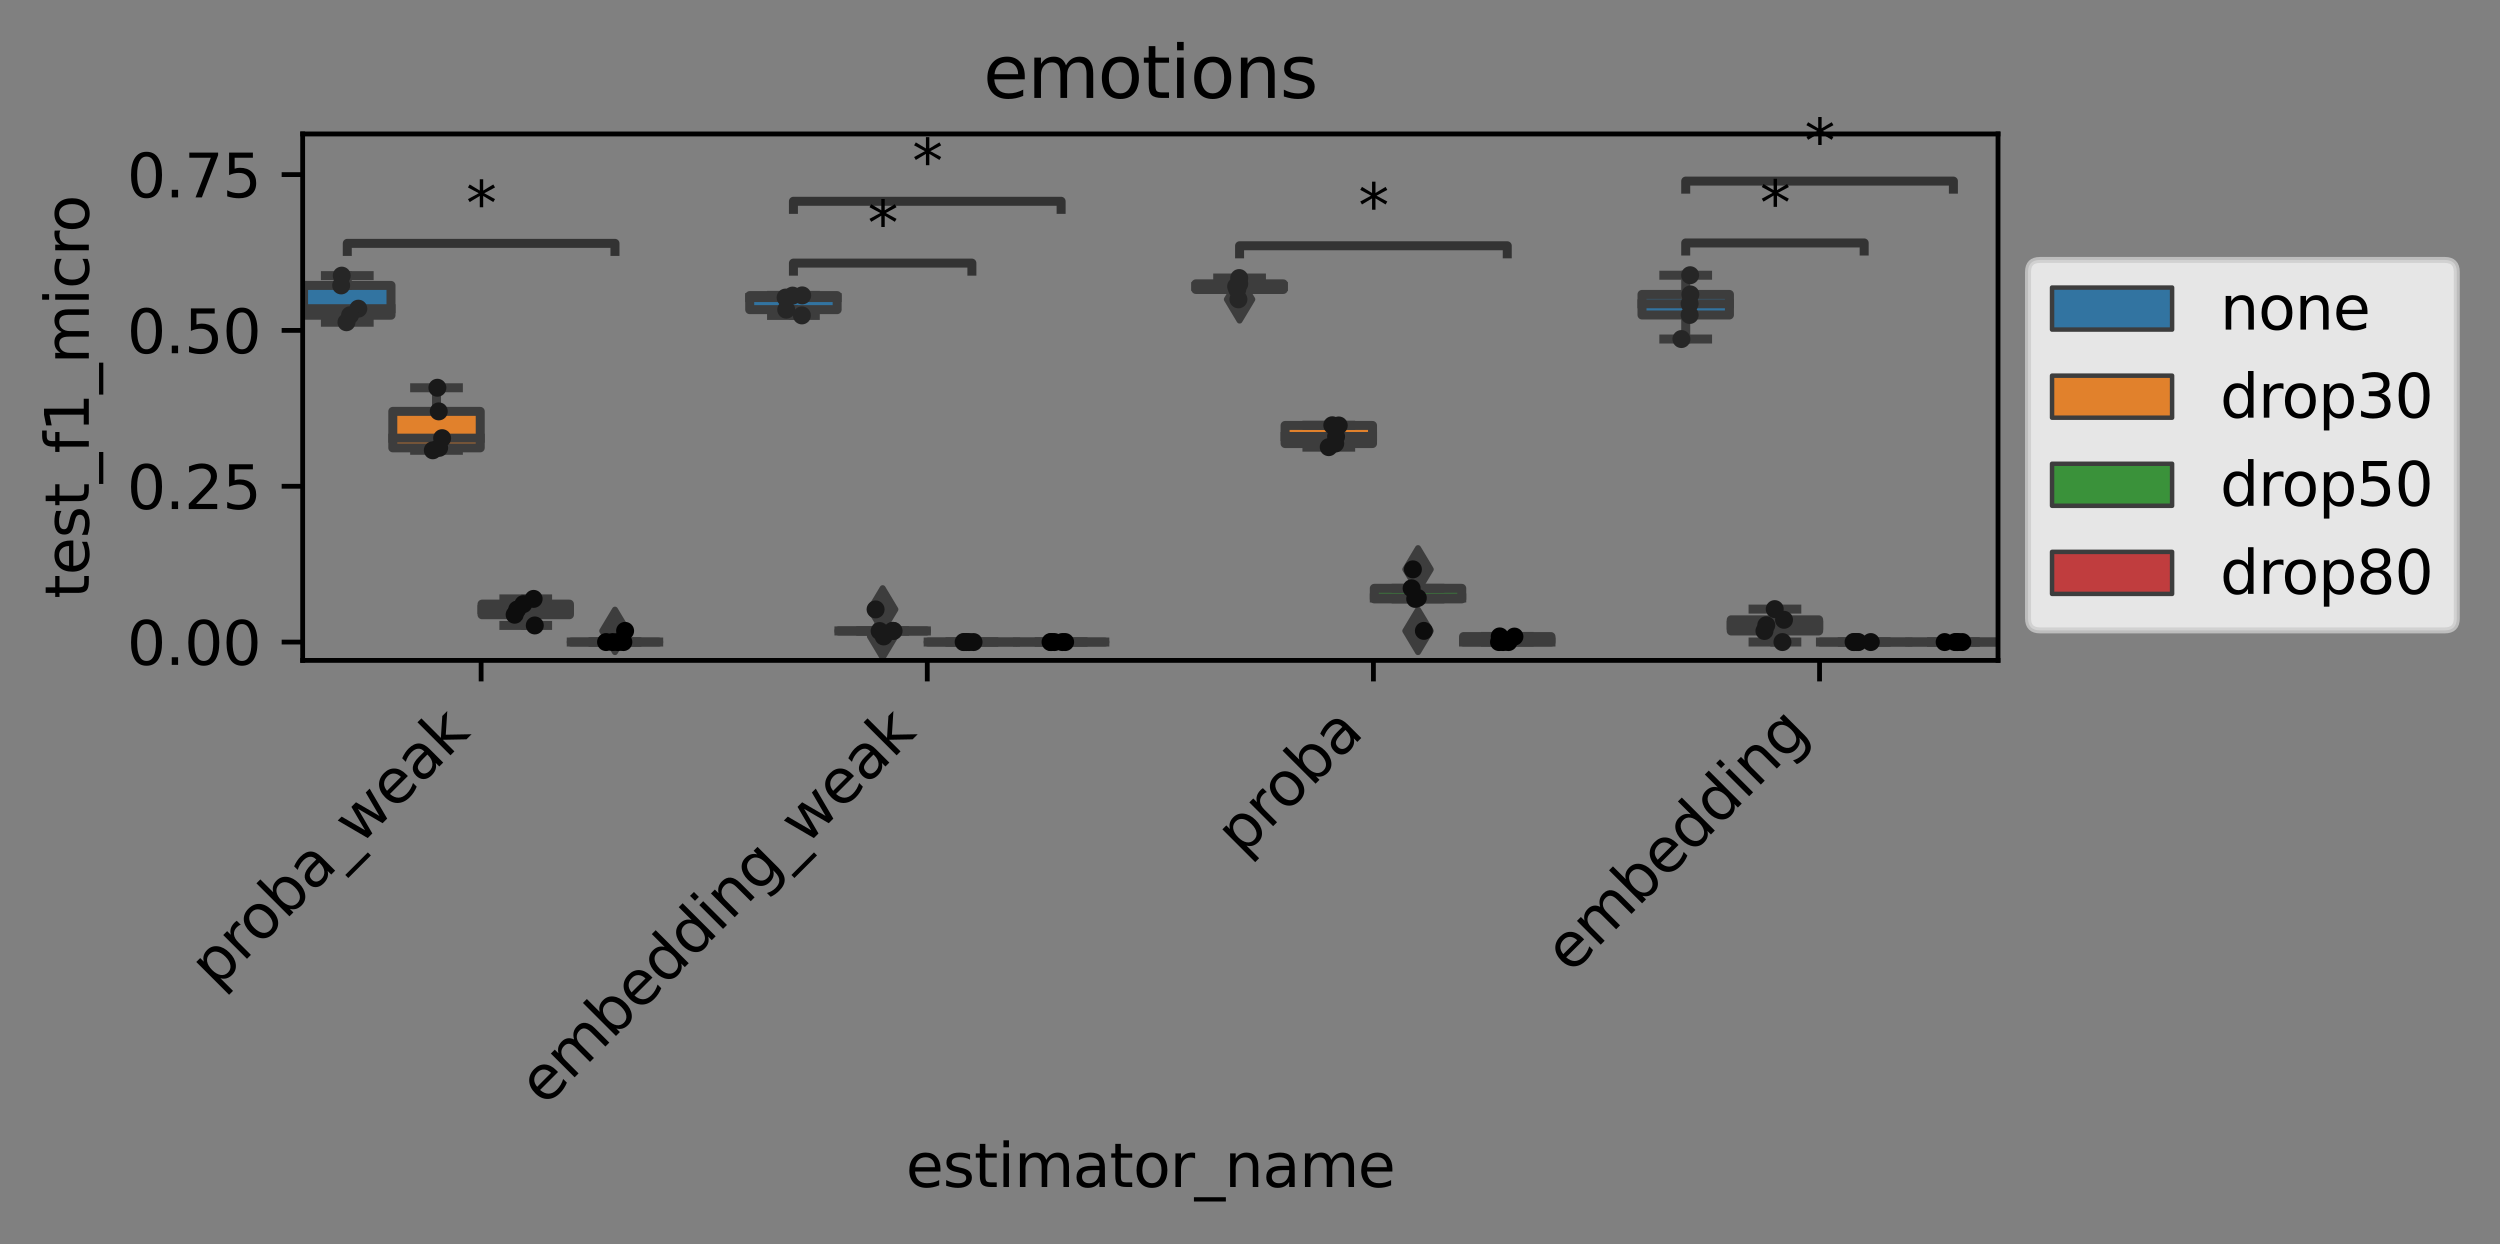 <?xml version="1.0" encoding="utf-8" standalone="no"?>
<!DOCTYPE svg PUBLIC "-//W3C//DTD SVG 1.1//EN"
  "http://www.w3.org/Graphics/SVG/1.1/DTD/svg11.dtd">
<svg xmlns:xlink="http://www.w3.org/1999/xlink" width="416.477pt" height="207.303pt" viewBox="0 0 416.477 207.303" xmlns="http://www.w3.org/2000/svg" version="1.1">
 <rect x="0" y="0" width="416.477" height="207.303" fill="#808080" stroke="none"/>
 <defs>
  <style type="text/css">*{stroke-linejoin: round; stroke-linecap: butt}</style>
 </defs>
 <g id="figure_1">
  <g id="patch_1">
   <path d="M 0 207.303 
L 416.477 207.303 
L 416.477 0 
L 0 0 
L 0 207.303 
z
" style="fill: none"/>
  </g>
  <g id="axes_1">
   <g id="patch_2">
    <path d="M 50.422 110.018 
L 332.851 110.018 
L 332.851 22.318 
L 50.422 22.318 
L 50.422 110.018 
z
" style="fill: none"/>
   </g>
   <g id="patch_3">
    <path d="M 50.571 52.513 
L 65.138 52.513 
L 65.138 47.548 
L 50.571 47.548 
L 50.571 52.513 
z
" clip-path="url(#pcaeb4cf047)" style="fill: #3274a1; stroke: #3d3d3d; stroke-width: 1.5; stroke-linejoin: miter"/>
   </g>
   <g id="patch_4">
    <path d="M 65.435 74.608 
L 80.003 74.608 
L 80.003 68.533 
L 65.435 68.533 
L 65.435 74.608 
z
" clip-path="url(#pcaeb4cf047)" style="fill: #e1812c; stroke: #3d3d3d; stroke-width: 1.5; stroke-linejoin: miter"/>
   </g>
   <g id="patch_5">
    <path d="M 80.3 102.408 
L 94.867 102.408 
L 94.867 100.642 
L 80.3 100.642 
L 80.3 102.408 
z
" clip-path="url(#pcaeb4cf047)" style="fill: #3a923a; stroke: #3d3d3d; stroke-width: 1.5; stroke-linejoin: miter"/>
   </g>
   <g id="patch_6">
    <path d="M 95.165 106.962 
L 109.732 106.962 
L 109.732 106.962 
L 95.165 106.962 
L 95.165 106.962 
z
" clip-path="url(#pcaeb4cf047)" style="fill: #c03d3e; stroke: #3d3d3d; stroke-width: 1.5; stroke-linejoin: miter"/>
   </g>
   <g id="patch_7">
    <path d="M 124.894 51.585 
L 139.461 51.585 
L 139.461 49.244 
L 124.894 49.244 
L 124.894 51.585 
z
" clip-path="url(#pcaeb4cf047)" style="fill: #3274a1; stroke: #3d3d3d; stroke-width: 1.5; stroke-linejoin: miter"/>
   </g>
   <g id="patch_8">
    <path d="M 139.759 105.125 
L 154.326 105.125 
L 154.326 105.092 
L 139.759 105.092 
L 139.759 105.125 
z
" clip-path="url(#pcaeb4cf047)" style="fill: #e1812c; stroke: #3d3d3d; stroke-width: 1.5; stroke-linejoin: miter"/>
   </g>
   <g id="patch_9">
    <path d="M 154.623 106.962 
L 169.191 106.962 
L 169.191 106.962 
L 154.623 106.962 
L 154.623 106.962 
z
" clip-path="url(#pcaeb4cf047)" style="fill: #3a923a; stroke: #3d3d3d; stroke-width: 1.5; stroke-linejoin: miter"/>
   </g>
   <g id="patch_10">
    <path d="M 169.488 106.962 
L 184.055 106.962 
L 184.055 106.962 
L 169.488 106.962 
L 169.488 106.962 
z
" clip-path="url(#pcaeb4cf047)" style="fill: #c03d3e; stroke: #3d3d3d; stroke-width: 1.5; stroke-linejoin: miter"/>
   </g>
   <g id="patch_11">
    <path d="M 199.217 48.222 
L 213.785 48.222 
L 213.785 47.288 
L 199.217 47.288 
L 199.217 48.222 
z
" clip-path="url(#pcaeb4cf047)" style="fill: #3274a1; stroke: #3d3d3d; stroke-width: 1.5; stroke-linejoin: miter"/>
   </g>
   <g id="patch_12">
    <path d="M 214.082 73.89 
L 228.649 73.89 
L 228.649 70.878 
L 214.082 70.878 
L 214.082 73.89 
z
" clip-path="url(#pcaeb4cf047)" style="fill: #e1812c; stroke: #3d3d3d; stroke-width: 1.5; stroke-linejoin: miter"/>
   </g>
   <g id="patch_13">
    <path d="M 228.947 99.77 
L 243.514 99.77 
L 243.514 98.011 
L 228.947 98.011 
L 228.947 99.77 
z
" clip-path="url(#pcaeb4cf047)" style="fill: #3a923a; stroke: #3d3d3d; stroke-width: 1.5; stroke-linejoin: miter"/>
   </g>
   <g id="patch_14">
    <path d="M 243.811 106.962 
L 258.379 106.962 
L 258.379 106.048 
L 243.811 106.048 
L 243.811 106.962 
z
" clip-path="url(#pcaeb4cf047)" style="fill: #c03d3e; stroke: #3d3d3d; stroke-width: 1.5; stroke-linejoin: miter"/>
   </g>
   <g id="patch_15">
    <path d="M 273.541 52.473 
L 288.108 52.473 
L 288.108 49.05 
L 273.541 49.05 
L 273.541 52.473 
z
" clip-path="url(#pcaeb4cf047)" style="fill: #3274a1; stroke: #3d3d3d; stroke-width: 1.5; stroke-linejoin: miter"/>
   </g>
   <g id="patch_16">
    <path d="M 288.405 105.117 
L 302.973 105.117 
L 302.973 103.254 
L 288.405 103.254 
L 288.405 105.117 
z
" clip-path="url(#pcaeb4cf047)" style="fill: #e1812c; stroke: #3d3d3d; stroke-width: 1.5; stroke-linejoin: miter"/>
   </g>
   <g id="patch_17">
    <path d="M 303.27 106.962 
L 317.837 106.962 
L 317.837 106.962 
L 303.27 106.962 
L 303.27 106.962 
z
" clip-path="url(#pcaeb4cf047)" style="fill: #3a923a; stroke: #3d3d3d; stroke-width: 1.5; stroke-linejoin: miter"/>
   </g>
   <g id="patch_18">
    <path d="M 318.135 106.962 
L 332.702 106.962 
L 332.702 106.962 
L 318.135 106.962 
L 318.135 106.962 
z
" clip-path="url(#pcaeb4cf047)" style="fill: #c03d3e; stroke: #3d3d3d; stroke-width: 1.5; stroke-linejoin: miter"/>
   </g>
   <g id="patch_19">
    <path d="M 80.151 106.962 
L 80.151 106.962 
L 80.151 106.962 
L 80.151 106.962 
z
" clip-path="url(#pcaeb4cf047)" style="fill: #3274a1; stroke: #3d3d3d; stroke-width: 0.75; stroke-linejoin: miter"/>
   </g>
   <g id="patch_20">
    <path d="M 80.151 106.962 
L 80.151 106.962 
L 80.151 106.962 
L 80.151 106.962 
z
" clip-path="url(#pcaeb4cf047)" style="fill: #e1812c; stroke: #3d3d3d; stroke-width: 0.75; stroke-linejoin: miter"/>
   </g>
   <g id="patch_21">
    <path d="M 80.151 106.962 
L 80.151 106.962 
L 80.151 106.962 
L 80.151 106.962 
z
" clip-path="url(#pcaeb4cf047)" style="fill: #3a923a; stroke: #3d3d3d; stroke-width: 0.75; stroke-linejoin: miter"/>
   </g>
   <g id="patch_22">
    <path d="M 80.151 106.962 
L 80.151 106.962 
L 80.151 106.962 
L 80.151 106.962 
z
" clip-path="url(#pcaeb4cf047)" style="fill: #c03d3e; stroke: #3d3d3d; stroke-width: 0.75; stroke-linejoin: miter"/>
   </g>
   <g id="matplotlib.axis_1">
    <g id="xtick_1">
     <g id="line2d_1">
      <defs>
       <path id="mefc2600e0b" d="M 0 0 
L 0 3.5 
" style="stroke: #000000; stroke-width: 0.8"/>
      </defs>
      <g>
       <use xlink:href="#mefc2600e0b" x="80.151" y="110.018" style="stroke: #000000; stroke-width: 0.8"/>
      </g>
     </g>
     <g id="text_1">
      <!-- proba_weak -->
      <g transform="translate(36.001 164.874) rotate(-45) scale(0.1 -0.1)">
       <defs>
        <path id="DejaVuSans-70" d="M 1159 525 
L 1159 -1331 
L 581 -1331 
L 581 3500 
L 1159 3500 
L 1159 2969 
Q 1341 3281 1617 3432 
Q 1894 3584 2278 3584 
Q 2916 3584 3314 3078 
Q 3713 2572 3713 1747 
Q 3713 922 3314 415 
Q 2916 -91 2278 -91 
Q 1894 -91 1617 61 
Q 1341 213 1159 525 
z
M 3116 1747 
Q 3116 2381 2855 2742 
Q 2594 3103 2138 3103 
Q 1681 3103 1420 2742 
Q 1159 2381 1159 1747 
Q 1159 1113 1420 752 
Q 1681 391 2138 391 
Q 2594 391 2855 752 
Q 3116 1113 3116 1747 
z
" transform="scale(0.016)"/>
        <path id="DejaVuSans-72" d="M 2631 2963 
Q 2534 3019 2420 3045 
Q 2306 3072 2169 3072 
Q 1681 3072 1420 2755 
Q 1159 2438 1159 1844 
L 1159 0 
L 581 0 
L 581 3500 
L 1159 3500 
L 1159 2956 
Q 1341 3275 1631 3429 
Q 1922 3584 2338 3584 
Q 2397 3584 2469 3576 
Q 2541 3569 2628 3553 
L 2631 2963 
z
" transform="scale(0.016)"/>
        <path id="DejaVuSans-6f" d="M 1959 3097 
Q 1497 3097 1228 2736 
Q 959 2375 959 1747 
Q 959 1119 1226 758 
Q 1494 397 1959 397 
Q 2419 397 2687 759 
Q 2956 1122 2956 1747 
Q 2956 2369 2687 2733 
Q 2419 3097 1959 3097 
z
M 1959 3584 
Q 2709 3584 3137 3096 
Q 3566 2609 3566 1747 
Q 3566 888 3137 398 
Q 2709 -91 1959 -91 
Q 1206 -91 779 398 
Q 353 888 353 1747 
Q 353 2609 779 3096 
Q 1206 3584 1959 3584 
z
" transform="scale(0.016)"/>
        <path id="DejaVuSans-62" d="M 3116 1747 
Q 3116 2381 2855 2742 
Q 2594 3103 2138 3103 
Q 1681 3103 1420 2742 
Q 1159 2381 1159 1747 
Q 1159 1113 1420 752 
Q 1681 391 2138 391 
Q 2594 391 2855 752 
Q 3116 1113 3116 1747 
z
M 1159 2969 
Q 1341 3281 1617 3432 
Q 1894 3584 2278 3584 
Q 2916 3584 3314 3078 
Q 3713 2572 3713 1747 
Q 3713 922 3314 415 
Q 2916 -91 2278 -91 
Q 1894 -91 1617 61 
Q 1341 213 1159 525 
L 1159 0 
L 581 0 
L 581 4863 
L 1159 4863 
L 1159 2969 
z
" transform="scale(0.016)"/>
        <path id="DejaVuSans-61" d="M 2194 1759 
Q 1497 1759 1228 1600 
Q 959 1441 959 1056 
Q 959 750 1161 570 
Q 1363 391 1709 391 
Q 2188 391 2477 730 
Q 2766 1069 2766 1631 
L 2766 1759 
L 2194 1759 
z
M 3341 1997 
L 3341 0 
L 2766 0 
L 2766 531 
Q 2569 213 2275 61 
Q 1981 -91 1556 -91 
Q 1019 -91 701 211 
Q 384 513 384 1019 
Q 384 1609 779 1909 
Q 1175 2209 1959 2209 
L 2766 2209 
L 2766 2266 
Q 2766 2663 2505 2880 
Q 2244 3097 1772 3097 
Q 1472 3097 1187 3025 
Q 903 2953 641 2809 
L 641 3341 
Q 956 3463 1253 3523 
Q 1550 3584 1831 3584 
Q 2591 3584 2966 3190 
Q 3341 2797 3341 1997 
z
" transform="scale(0.016)"/>
        <path id="DejaVuSans-5f" d="M 3263 -1063 
L 3263 -1509 
L -63 -1509 
L -63 -1063 
L 3263 -1063 
z
" transform="scale(0.016)"/>
        <path id="DejaVuSans-77" d="M 269 3500 
L 844 3500 
L 1563 769 
L 2278 3500 
L 2956 3500 
L 3675 769 
L 4391 3500 
L 4966 3500 
L 4050 0 
L 3372 0 
L 2619 2869 
L 1863 0 
L 1184 0 
L 269 3500 
z
" transform="scale(0.016)"/>
        <path id="DejaVuSans-65" d="M 3597 1894 
L 3597 1613 
L 953 1613 
Q 991 1019 1311 708 
Q 1631 397 2203 397 
Q 2534 397 2845 478 
Q 3156 559 3463 722 
L 3463 178 
Q 3153 47 2828 -22 
Q 2503 -91 2169 -91 
Q 1331 -91 842 396 
Q 353 884 353 1716 
Q 353 2575 817 3079 
Q 1281 3584 2069 3584 
Q 2775 3584 3186 3129 
Q 3597 2675 3597 1894 
z
M 3022 2063 
Q 3016 2534 2758 2815 
Q 2500 3097 2075 3097 
Q 1594 3097 1305 2825 
Q 1016 2553 972 2059 
L 3022 2063 
z
" transform="scale(0.016)"/>
        <path id="DejaVuSans-6b" d="M 581 4863 
L 1159 4863 
L 1159 1991 
L 2875 3500 
L 3609 3500 
L 1753 1863 
L 3688 0 
L 2938 0 
L 1159 1709 
L 1159 0 
L 581 0 
L 581 4863 
z
" transform="scale(0.016)"/>
       </defs>
       <use xlink:href="#DejaVuSans-70"/>
       <use xlink:href="#DejaVuSans-72" x="63.477"/>
       <use xlink:href="#DejaVuSans-6f" x="102.34"/>
       <use xlink:href="#DejaVuSans-62" x="163.521"/>
       <use xlink:href="#DejaVuSans-61" x="226.998"/>
       <use xlink:href="#DejaVuSans-5f" x="288.277"/>
       <use xlink:href="#DejaVuSans-77" x="338.277"/>
       <use xlink:href="#DejaVuSans-65" x="420.064"/>
       <use xlink:href="#DejaVuSans-61" x="481.588"/>
       <use xlink:href="#DejaVuSans-6b" x="542.867"/>
      </g>
     </g>
    </g>
    <g id="xtick_2">
     <g id="line2d_2">
      <g>
       <use xlink:href="#mefc2600e0b" x="154.475" y="110.018" style="stroke: #000000; stroke-width: 0.8"/>
      </g>
     </g>
     <g id="text_2">
      <!-- embedding_weak -->
      <g transform="translate(90.719 184.479) rotate(-45) scale(0.1 -0.1)">
       <defs>
        <path id="DejaVuSans-6d" d="M 3328 2828 
Q 3544 3216 3844 3400 
Q 4144 3584 4550 3584 
Q 5097 3584 5394 3201 
Q 5691 2819 5691 2113 
L 5691 0 
L 5113 0 
L 5113 2094 
Q 5113 2597 4934 2840 
Q 4756 3084 4391 3084 
Q 3944 3084 3684 2787 
Q 3425 2491 3425 1978 
L 3425 0 
L 2847 0 
L 2847 2094 
Q 2847 2600 2669 2842 
Q 2491 3084 2119 3084 
Q 1678 3084 1418 2786 
Q 1159 2488 1159 1978 
L 1159 0 
L 581 0 
L 581 3500 
L 1159 3500 
L 1159 2956 
Q 1356 3278 1631 3431 
Q 1906 3584 2284 3584 
Q 2666 3584 2933 3390 
Q 3200 3197 3328 2828 
z
" transform="scale(0.016)"/>
        <path id="DejaVuSans-64" d="M 2906 2969 
L 2906 4863 
L 3481 4863 
L 3481 0 
L 2906 0 
L 2906 525 
Q 2725 213 2448 61 
Q 2172 -91 1784 -91 
Q 1150 -91 751 415 
Q 353 922 353 1747 
Q 353 2572 751 3078 
Q 1150 3584 1784 3584 
Q 2172 3584 2448 3432 
Q 2725 3281 2906 2969 
z
M 947 1747 
Q 947 1113 1208 752 
Q 1469 391 1925 391 
Q 2381 391 2643 752 
Q 2906 1113 2906 1747 
Q 2906 2381 2643 2742 
Q 2381 3103 1925 3103 
Q 1469 3103 1208 2742 
Q 947 2381 947 1747 
z
" transform="scale(0.016)"/>
        <path id="DejaVuSans-69" d="M 603 3500 
L 1178 3500 
L 1178 0 
L 603 0 
L 603 3500 
z
M 603 4863 
L 1178 4863 
L 1178 4134 
L 603 4134 
L 603 4863 
z
" transform="scale(0.016)"/>
        <path id="DejaVuSans-6e" d="M 3513 2113 
L 3513 0 
L 2938 0 
L 2938 2094 
Q 2938 2591 2744 2837 
Q 2550 3084 2163 3084 
Q 1697 3084 1428 2787 
Q 1159 2491 1159 1978 
L 1159 0 
L 581 0 
L 581 3500 
L 1159 3500 
L 1159 2956 
Q 1366 3272 1645 3428 
Q 1925 3584 2291 3584 
Q 2894 3584 3203 3211 
Q 3513 2838 3513 2113 
z
" transform="scale(0.016)"/>
        <path id="DejaVuSans-67" d="M 2906 1791 
Q 2906 2416 2648 2759 
Q 2391 3103 1925 3103 
Q 1463 3103 1205 2759 
Q 947 2416 947 1791 
Q 947 1169 1205 825 
Q 1463 481 1925 481 
Q 2391 481 2648 825 
Q 2906 1169 2906 1791 
z
M 3481 434 
Q 3481 -459 3084 -895 
Q 2688 -1331 1869 -1331 
Q 1566 -1331 1297 -1286 
Q 1028 -1241 775 -1147 
L 775 -588 
Q 1028 -725 1275 -790 
Q 1522 -856 1778 -856 
Q 2344 -856 2625 -561 
Q 2906 -266 2906 331 
L 2906 616 
Q 2728 306 2450 153 
Q 2172 0 1784 0 
Q 1141 0 747 490 
Q 353 981 353 1791 
Q 353 2603 747 3093 
Q 1141 3584 1784 3584 
Q 2172 3584 2450 3431 
Q 2728 3278 2906 2969 
L 2906 3500 
L 3481 3500 
L 3481 434 
z
" transform="scale(0.016)"/>
       </defs>
       <use xlink:href="#DejaVuSans-65"/>
       <use xlink:href="#DejaVuSans-6d" x="61.523"/>
       <use xlink:href="#DejaVuSans-62" x="158.936"/>
       <use xlink:href="#DejaVuSans-65" x="222.412"/>
       <use xlink:href="#DejaVuSans-64" x="283.936"/>
       <use xlink:href="#DejaVuSans-64" x="347.412"/>
       <use xlink:href="#DejaVuSans-69" x="410.889"/>
       <use xlink:href="#DejaVuSans-6e" x="438.672"/>
       <use xlink:href="#DejaVuSans-67" x="502.051"/>
       <use xlink:href="#DejaVuSans-5f" x="565.527"/>
       <use xlink:href="#DejaVuSans-77" x="615.527"/>
       <use xlink:href="#DejaVuSans-65" x="697.314"/>
       <use xlink:href="#DejaVuSans-61" x="758.838"/>
       <use xlink:href="#DejaVuSans-6b" x="820.117"/>
      </g>
     </g>
    </g>
    <g id="xtick_3">
     <g id="line2d_3">
      <g>
       <use xlink:href="#mefc2600e0b" x="228.798" y="110.018" style="stroke: #000000; stroke-width: 0.8"/>
      </g>
     </g>
     <g id="text_3">
      <!-- proba -->
      <g transform="translate(206.942 142.777) rotate(-45) scale(0.1 -0.1)">
       <use xlink:href="#DejaVuSans-70"/>
       <use xlink:href="#DejaVuSans-72" x="63.477"/>
       <use xlink:href="#DejaVuSans-6f" x="102.34"/>
       <use xlink:href="#DejaVuSans-62" x="163.521"/>
       <use xlink:href="#DejaVuSans-61" x="226.998"/>
      </g>
     </g>
    </g>
    <g id="xtick_4">
     <g id="line2d_4">
      <g>
       <use xlink:href="#mefc2600e0b" x="303.121" y="110.018" style="stroke: #000000; stroke-width: 0.8"/>
      </g>
     </g>
     <g id="text_4">
      <!-- embedding -->
      <g transform="translate(261.659 162.382) rotate(-45) scale(0.1 -0.1)">
       <use xlink:href="#DejaVuSans-65"/>
       <use xlink:href="#DejaVuSans-6d" x="61.523"/>
       <use xlink:href="#DejaVuSans-62" x="158.936"/>
       <use xlink:href="#DejaVuSans-65" x="222.412"/>
       <use xlink:href="#DejaVuSans-64" x="283.936"/>
       <use xlink:href="#DejaVuSans-64" x="347.412"/>
       <use xlink:href="#DejaVuSans-69" x="410.889"/>
       <use xlink:href="#DejaVuSans-6e" x="438.672"/>
       <use xlink:href="#DejaVuSans-67" x="502.051"/>
      </g>
     </g>
    </g>
    <g id="text_5">
     <!-- estimator_name -->
     <g transform="translate(150.917 197.745) scale(0.1 -0.1)">
      <defs>
       <path id="DejaVuSans-73" d="M 2834 3397 
L 2834 2853 
Q 2591 2978 2328 3040 
Q 2066 3103 1784 3103 
Q 1356 3103 1142 2972 
Q 928 2841 928 2578 
Q 928 2378 1081 2264 
Q 1234 2150 1697 2047 
L 1894 2003 
Q 2506 1872 2764 1633 
Q 3022 1394 3022 966 
Q 3022 478 2636 193 
Q 2250 -91 1575 -91 
Q 1294 -91 989 -36 
Q 684 19 347 128 
L 347 722 
Q 666 556 975 473 
Q 1284 391 1588 391 
Q 1994 391 2212 530 
Q 2431 669 2431 922 
Q 2431 1156 2273 1281 
Q 2116 1406 1581 1522 
L 1381 1569 
Q 847 1681 609 1914 
Q 372 2147 372 2553 
Q 372 3047 722 3315 
Q 1072 3584 1716 3584 
Q 2034 3584 2315 3537 
Q 2597 3491 2834 3397 
z
" transform="scale(0.016)"/>
       <path id="DejaVuSans-74" d="M 1172 4494 
L 1172 3500 
L 2356 3500 
L 2356 3053 
L 1172 3053 
L 1172 1153 
Q 1172 725 1289 603 
Q 1406 481 1766 481 
L 2356 481 
L 2356 0 
L 1766 0 
Q 1100 0 847 248 
Q 594 497 594 1153 
L 594 3053 
L 172 3053 
L 172 3500 
L 594 3500 
L 594 4494 
L 1172 4494 
z
" transform="scale(0.016)"/>
      </defs>
      <use xlink:href="#DejaVuSans-65"/>
      <use xlink:href="#DejaVuSans-73" x="61.523"/>
      <use xlink:href="#DejaVuSans-74" x="113.623"/>
      <use xlink:href="#DejaVuSans-69" x="152.832"/>
      <use xlink:href="#DejaVuSans-6d" x="180.615"/>
      <use xlink:href="#DejaVuSans-61" x="278.027"/>
      <use xlink:href="#DejaVuSans-74" x="339.307"/>
      <use xlink:href="#DejaVuSans-6f" x="378.516"/>
      <use xlink:href="#DejaVuSans-72" x="439.697"/>
      <use xlink:href="#DejaVuSans-5f" x="480.811"/>
      <use xlink:href="#DejaVuSans-6e" x="530.811"/>
      <use xlink:href="#DejaVuSans-61" x="594.189"/>
      <use xlink:href="#DejaVuSans-6d" x="655.469"/>
      <use xlink:href="#DejaVuSans-65" x="752.881"/>
     </g>
    </g>
   </g>
   <g id="matplotlib.axis_2">
    <g id="ytick_1">
     <g id="line2d_5">
      <defs>
       <path id="m52ef651832" d="M 0 0 
L -3.5 0 
" style="stroke: #000000; stroke-width: 0.8"/>
      </defs>
      <g>
       <use xlink:href="#m52ef651832" x="50.422" y="106.962" style="stroke: #000000; stroke-width: 0.8"/>
      </g>
     </g>
     <g id="text_6">
      <!-- 0.00 -->
      <g transform="translate(21.156 110.762) scale(0.1 -0.1)">
       <defs>
        <path id="DejaVuSans-30" d="M 2034 4250 
Q 1547 4250 1301 3770 
Q 1056 3291 1056 2328 
Q 1056 1369 1301 889 
Q 1547 409 2034 409 
Q 2525 409 2770 889 
Q 3016 1369 3016 2328 
Q 3016 3291 2770 3770 
Q 2525 4250 2034 4250 
z
M 2034 4750 
Q 2819 4750 3233 4129 
Q 3647 3509 3647 2328 
Q 3647 1150 3233 529 
Q 2819 -91 2034 -91 
Q 1250 -91 836 529 
Q 422 1150 422 2328 
Q 422 3509 836 4129 
Q 1250 4750 2034 4750 
z
" transform="scale(0.016)"/>
        <path id="DejaVuSans-2e" d="M 684 794 
L 1344 794 
L 1344 0 
L 684 0 
L 684 794 
z
" transform="scale(0.016)"/>
       </defs>
       <use xlink:href="#DejaVuSans-30"/>
       <use xlink:href="#DejaVuSans-2e" x="63.623"/>
       <use xlink:href="#DejaVuSans-30" x="95.41"/>
       <use xlink:href="#DejaVuSans-30" x="159.033"/>
      </g>
     </g>
    </g>
    <g id="ytick_2">
     <g id="line2d_6">
      <g>
       <use xlink:href="#m52ef651832" x="50.422" y="81.004" style="stroke: #000000; stroke-width: 0.8"/>
      </g>
     </g>
     <g id="text_7">
      <!-- 0.25 -->
      <g transform="translate(21.156 84.803) scale(0.1 -0.1)">
       <defs>
        <path id="DejaVuSans-32" d="M 1228 531 
L 3431 531 
L 3431 0 
L 469 0 
L 469 531 
Q 828 903 1448 1529 
Q 2069 2156 2228 2338 
Q 2531 2678 2651 2914 
Q 2772 3150 2772 3378 
Q 2772 3750 2511 3984 
Q 2250 4219 1831 4219 
Q 1534 4219 1204 4116 
Q 875 4013 500 3803 
L 500 4441 
Q 881 4594 1212 4672 
Q 1544 4750 1819 4750 
Q 2544 4750 2975 4387 
Q 3406 4025 3406 3419 
Q 3406 3131 3298 2873 
Q 3191 2616 2906 2266 
Q 2828 2175 2409 1742 
Q 1991 1309 1228 531 
z
" transform="scale(0.016)"/>
        <path id="DejaVuSans-35" d="M 691 4666 
L 3169 4666 
L 3169 4134 
L 1269 4134 
L 1269 2991 
Q 1406 3038 1543 3061 
Q 1681 3084 1819 3084 
Q 2600 3084 3056 2656 
Q 3513 2228 3513 1497 
Q 3513 744 3044 326 
Q 2575 -91 1722 -91 
Q 1428 -91 1123 -41 
Q 819 9 494 109 
L 494 744 
Q 775 591 1075 516 
Q 1375 441 1709 441 
Q 2250 441 2565 725 
Q 2881 1009 2881 1497 
Q 2881 1984 2565 2268 
Q 2250 2553 1709 2553 
Q 1456 2553 1204 2497 
Q 953 2441 691 2322 
L 691 4666 
z
" transform="scale(0.016)"/>
       </defs>
       <use xlink:href="#DejaVuSans-30"/>
       <use xlink:href="#DejaVuSans-2e" x="63.623"/>
       <use xlink:href="#DejaVuSans-32" x="95.41"/>
       <use xlink:href="#DejaVuSans-35" x="159.033"/>
      </g>
     </g>
    </g>
    <g id="ytick_3">
     <g id="line2d_7">
      <g>
       <use xlink:href="#m52ef651832" x="50.422" y="55.046" style="stroke: #000000; stroke-width: 0.8"/>
      </g>
     </g>
     <g id="text_8">
      <!-- 0.50 -->
      <g transform="translate(21.156 58.845) scale(0.1 -0.1)">
       <use xlink:href="#DejaVuSans-30"/>
       <use xlink:href="#DejaVuSans-2e" x="63.623"/>
       <use xlink:href="#DejaVuSans-35" x="95.41"/>
       <use xlink:href="#DejaVuSans-30" x="159.033"/>
      </g>
     </g>
    </g>
    <g id="ytick_4">
     <g id="line2d_8">
      <g>
       <use xlink:href="#m52ef651832" x="50.422" y="29.087" style="stroke: #000000; stroke-width: 0.8"/>
      </g>
     </g>
     <g id="text_9">
      <!-- 0.75 -->
      <g transform="translate(21.156 32.886) scale(0.1 -0.1)">
       <defs>
        <path id="DejaVuSans-37" d="M 525 4666 
L 3525 4666 
L 3525 4397 
L 1831 0 
L 1172 0 
L 2766 4134 
L 525 4134 
L 525 4666 
z
" transform="scale(0.016)"/>
       </defs>
       <use xlink:href="#DejaVuSans-30"/>
       <use xlink:href="#DejaVuSans-2e" x="63.623"/>
       <use xlink:href="#DejaVuSans-37" x="95.41"/>
       <use xlink:href="#DejaVuSans-35" x="159.033"/>
      </g>
     </g>
    </g>
    <g id="text_10">
     <!-- test_f1_micro -->
     <g transform="translate(14.798 99.722) rotate(-90) scale(0.1 -0.1)">
      <defs>
       <path id="DejaVuSans-66" d="M 2375 4863 
L 2375 4384 
L 1825 4384 
Q 1516 4384 1395 4259 
Q 1275 4134 1275 3809 
L 1275 3500 
L 2222 3500 
L 2222 3053 
L 1275 3053 
L 1275 0 
L 697 0 
L 697 3053 
L 147 3053 
L 147 3500 
L 697 3500 
L 697 3744 
Q 697 4328 969 4595 
Q 1241 4863 1831 4863 
L 2375 4863 
z
" transform="scale(0.016)"/>
       <path id="DejaVuSans-31" d="M 794 531 
L 1825 531 
L 1825 4091 
L 703 3866 
L 703 4441 
L 1819 4666 
L 2450 4666 
L 2450 531 
L 3481 531 
L 3481 0 
L 794 0 
L 794 531 
z
" transform="scale(0.016)"/>
       <path id="DejaVuSans-63" d="M 3122 3366 
L 3122 2828 
Q 2878 2963 2633 3030 
Q 2388 3097 2138 3097 
Q 1578 3097 1268 2742 
Q 959 2388 959 1747 
Q 959 1106 1268 751 
Q 1578 397 2138 397 
Q 2388 397 2633 464 
Q 2878 531 3122 666 
L 3122 134 
Q 2881 22 2623 -34 
Q 2366 -91 2075 -91 
Q 1284 -91 818 406 
Q 353 903 353 1747 
Q 353 2603 823 3093 
Q 1294 3584 2113 3584 
Q 2378 3584 2631 3529 
Q 2884 3475 3122 3366 
z
" transform="scale(0.016)"/>
      </defs>
      <use xlink:href="#DejaVuSans-74"/>
      <use xlink:href="#DejaVuSans-65" x="39.209"/>
      <use xlink:href="#DejaVuSans-73" x="100.732"/>
      <use xlink:href="#DejaVuSans-74" x="152.832"/>
      <use xlink:href="#DejaVuSans-5f" x="192.041"/>
      <use xlink:href="#DejaVuSans-66" x="242.041"/>
      <use xlink:href="#DejaVuSans-31" x="277.246"/>
      <use xlink:href="#DejaVuSans-5f" x="340.869"/>
      <use xlink:href="#DejaVuSans-6d" x="390.869"/>
      <use xlink:href="#DejaVuSans-69" x="488.281"/>
      <use xlink:href="#DejaVuSans-63" x="516.064"/>
      <use xlink:href="#DejaVuSans-72" x="571.045"/>
      <use xlink:href="#DejaVuSans-6f" x="609.908"/>
     </g>
    </g>
   </g>
   <g id="line2d_9">
    <path d="M 57.854 52.513 
L 57.854 53.683 
" clip-path="url(#pcaeb4cf047)" style="fill: none; stroke: #3d3d3d; stroke-width: 1.5; stroke-linecap: square"/>
   </g>
   <g id="line2d_10">
    <path d="M 57.854 47.548 
L 57.854 45.919 
" clip-path="url(#pcaeb4cf047)" style="fill: none; stroke: #3d3d3d; stroke-width: 1.5; stroke-linecap: square"/>
   </g>
   <g id="line2d_11">
    <path d="M 54.212 53.683 
L 61.496 53.683 
" clip-path="url(#pcaeb4cf047)" style="fill: none; stroke: #3d3d3d; stroke-width: 1.5; stroke-linecap: square"/>
   </g>
   <g id="line2d_12">
    <path d="M 54.212 45.919 
L 61.496 45.919 
" clip-path="url(#pcaeb4cf047)" style="fill: none; stroke: #3d3d3d; stroke-width: 1.5; stroke-linecap: square"/>
   </g>
   <g id="line2d_13"/>
   <g id="line2d_14">
    <path d="M 72.719 74.608 
L 72.719 75.014 
" clip-path="url(#pcaeb4cf047)" style="fill: none; stroke: #3d3d3d; stroke-width: 1.5; stroke-linecap: square"/>
   </g>
   <g id="line2d_15">
    <path d="M 72.719 68.533 
L 72.719 64.596 
" clip-path="url(#pcaeb4cf047)" style="fill: none; stroke: #3d3d3d; stroke-width: 1.5; stroke-linecap: square"/>
   </g>
   <g id="line2d_16">
    <path d="M 69.077 75.014 
L 76.361 75.014 
" clip-path="url(#pcaeb4cf047)" style="fill: none; stroke: #3d3d3d; stroke-width: 1.5; stroke-linecap: square"/>
   </g>
   <g id="line2d_17">
    <path d="M 69.077 64.596 
L 76.361 64.596 
" clip-path="url(#pcaeb4cf047)" style="fill: none; stroke: #3d3d3d; stroke-width: 1.5; stroke-linecap: square"/>
   </g>
   <g id="line2d_18"/>
   <g id="line2d_19">
    <path d="M 87.584 102.408 
L 87.584 104.194 
" clip-path="url(#pcaeb4cf047)" style="fill: none; stroke: #3d3d3d; stroke-width: 1.5; stroke-linecap: square"/>
   </g>
   <g id="line2d_20">
    <path d="M 87.584 100.642 
L 87.584 99.77 
" clip-path="url(#pcaeb4cf047)" style="fill: none; stroke: #3d3d3d; stroke-width: 1.5; stroke-linecap: square"/>
   </g>
   <g id="line2d_21">
    <path d="M 83.942 104.194 
L 91.225 104.194 
" clip-path="url(#pcaeb4cf047)" style="fill: none; stroke: #3d3d3d; stroke-width: 1.5; stroke-linecap: square"/>
   </g>
   <g id="line2d_22">
    <path d="M 83.942 99.77 
L 91.225 99.77 
" clip-path="url(#pcaeb4cf047)" style="fill: none; stroke: #3d3d3d; stroke-width: 1.5; stroke-linecap: square"/>
   </g>
   <g id="line2d_23"/>
   <g id="line2d_24">
    <path d="M 102.448 106.962 
L 102.448 106.962 
" clip-path="url(#pcaeb4cf047)" style="fill: none; stroke: #3d3d3d; stroke-width: 1.5; stroke-linecap: square"/>
   </g>
   <g id="line2d_25">
    <path d="M 102.448 106.962 
L 102.448 106.962 
" clip-path="url(#pcaeb4cf047)" style="fill: none; stroke: #3d3d3d; stroke-width: 1.5; stroke-linecap: square"/>
   </g>
   <g id="line2d_26">
    <path d="M 98.806 106.962 
L 106.09 106.962 
" clip-path="url(#pcaeb4cf047)" style="fill: none; stroke: #3d3d3d; stroke-width: 1.5; stroke-linecap: square"/>
   </g>
   <g id="line2d_27">
    <path d="M 98.806 106.962 
L 106.09 106.962 
" clip-path="url(#pcaeb4cf047)" style="fill: none; stroke: #3d3d3d; stroke-width: 1.5; stroke-linecap: square"/>
   </g>
   <g id="line2d_28">
    <defs>
     <path id="m12472d1693" d="M -0 3.536 
L 2.121 0 
L -0 -3.536 
L -2.121 -0 
z
" style="stroke: #3d3d3d; stroke-linejoin: miter"/>
    </defs>
    <g clip-path="url(#pcaeb4cf047)">
     <use xlink:href="#m12472d1693" x="102.448" y="105.1" style="fill: #3d3d3d; stroke: #3d3d3d; stroke-linejoin: miter"/>
    </g>
   </g>
   <g id="line2d_29">
    <path d="M 132.178 51.585 
L 132.178 52.544 
" clip-path="url(#pcaeb4cf047)" style="fill: none; stroke: #3d3d3d; stroke-width: 1.5; stroke-linecap: square"/>
   </g>
   <g id="line2d_30">
    <path d="M 132.178 49.244 
L 132.178 49.209 
" clip-path="url(#pcaeb4cf047)" style="fill: none; stroke: #3d3d3d; stroke-width: 1.5; stroke-linecap: square"/>
   </g>
   <g id="line2d_31">
    <path d="M 128.536 52.544 
L 135.819 52.544 
" clip-path="url(#pcaeb4cf047)" style="fill: none; stroke: #3d3d3d; stroke-width: 1.5; stroke-linecap: square"/>
   </g>
   <g id="line2d_32">
    <path d="M 128.536 49.209 
L 135.819 49.209 
" clip-path="url(#pcaeb4cf047)" style="fill: none; stroke: #3d3d3d; stroke-width: 1.5; stroke-linecap: square"/>
   </g>
   <g id="line2d_33"/>
   <g id="line2d_34">
    <path d="M 147.042 105.125 
L 147.042 105.125 
" clip-path="url(#pcaeb4cf047)" style="fill: none; stroke: #3d3d3d; stroke-width: 1.5; stroke-linecap: square"/>
   </g>
   <g id="line2d_35">
    <path d="M 147.042 105.092 
L 147.042 105.092 
" clip-path="url(#pcaeb4cf047)" style="fill: none; stroke: #3d3d3d; stroke-width: 1.5; stroke-linecap: square"/>
   </g>
   <g id="line2d_36">
    <path d="M 143.4 105.125 
L 150.684 105.125 
" clip-path="url(#pcaeb4cf047)" style="fill: none; stroke: #3d3d3d; stroke-width: 1.5; stroke-linecap: square"/>
   </g>
   <g id="line2d_37">
    <path d="M 143.4 105.092 
L 150.684 105.092 
" clip-path="url(#pcaeb4cf047)" style="fill: none; stroke: #3d3d3d; stroke-width: 1.5; stroke-linecap: square"/>
   </g>
   <g id="line2d_38">
    <g clip-path="url(#pcaeb4cf047)">
     <use xlink:href="#m12472d1693" x="147.042" y="106.027" style="fill: #3d3d3d; stroke: #3d3d3d; stroke-linejoin: miter"/>
     <use xlink:href="#m12472d1693" x="147.042" y="101.521" style="fill: #3d3d3d; stroke: #3d3d3d; stroke-linejoin: miter"/>
    </g>
   </g>
   <g id="line2d_39">
    <path d="M 161.907 106.962 
L 161.907 106.962 
" clip-path="url(#pcaeb4cf047)" style="fill: none; stroke: #3d3d3d; stroke-width: 1.5; stroke-linecap: square"/>
   </g>
   <g id="line2d_40">
    <path d="M 161.907 106.962 
L 161.907 106.962 
" clip-path="url(#pcaeb4cf047)" style="fill: none; stroke: #3d3d3d; stroke-width: 1.5; stroke-linecap: square"/>
   </g>
   <g id="line2d_41">
    <path d="M 158.265 106.962 
L 165.549 106.962 
" clip-path="url(#pcaeb4cf047)" style="fill: none; stroke: #3d3d3d; stroke-width: 1.5; stroke-linecap: square"/>
   </g>
   <g id="line2d_42">
    <path d="M 158.265 106.962 
L 165.549 106.962 
" clip-path="url(#pcaeb4cf047)" style="fill: none; stroke: #3d3d3d; stroke-width: 1.5; stroke-linecap: square"/>
   </g>
   <g id="line2d_43"/>
   <g id="line2d_44">
    <path d="M 176.772 106.962 
L 176.772 106.962 
" clip-path="url(#pcaeb4cf047)" style="fill: none; stroke: #3d3d3d; stroke-width: 1.5; stroke-linecap: square"/>
   </g>
   <g id="line2d_45">
    <path d="M 176.772 106.962 
L 176.772 106.962 
" clip-path="url(#pcaeb4cf047)" style="fill: none; stroke: #3d3d3d; stroke-width: 1.5; stroke-linecap: square"/>
   </g>
   <g id="line2d_46">
    <path d="M 173.13 106.962 
L 180.413 106.962 
" clip-path="url(#pcaeb4cf047)" style="fill: none; stroke: #3d3d3d; stroke-width: 1.5; stroke-linecap: square"/>
   </g>
   <g id="line2d_47">
    <path d="M 173.13 106.962 
L 180.413 106.962 
" clip-path="url(#pcaeb4cf047)" style="fill: none; stroke: #3d3d3d; stroke-width: 1.5; stroke-linecap: square"/>
   </g>
   <g id="line2d_48"/>
   <g id="line2d_49">
    <path d="M 206.501 48.222 
L 206.501 48.222 
" clip-path="url(#pcaeb4cf047)" style="fill: none; stroke: #3d3d3d; stroke-width: 1.5; stroke-linecap: square"/>
   </g>
   <g id="line2d_50">
    <path d="M 206.501 47.288 
L 206.501 46.321 
" clip-path="url(#pcaeb4cf047)" style="fill: none; stroke: #3d3d3d; stroke-width: 1.5; stroke-linecap: square"/>
   </g>
   <g id="line2d_51">
    <path d="M 202.859 48.222 
L 210.143 48.222 
" clip-path="url(#pcaeb4cf047)" style="fill: none; stroke: #3d3d3d; stroke-width: 1.5; stroke-linecap: square"/>
   </g>
   <g id="line2d_52">
    <path d="M 202.859 46.321 
L 210.143 46.321 
" clip-path="url(#pcaeb4cf047)" style="fill: none; stroke: #3d3d3d; stroke-width: 1.5; stroke-linecap: square"/>
   </g>
   <g id="line2d_53">
    <g clip-path="url(#pcaeb4cf047)">
     <use xlink:href="#m12472d1693" x="206.501" y="49.87" style="fill: #3d3d3d; stroke: #3d3d3d; stroke-linejoin: miter"/>
    </g>
   </g>
   <g id="line2d_54">
    <path d="M 221.366 73.89 
L 221.366 74.491 
" clip-path="url(#pcaeb4cf047)" style="fill: none; stroke: #3d3d3d; stroke-width: 1.5; stroke-linecap: square"/>
   </g>
   <g id="line2d_55">
    <path d="M 221.366 70.878 
L 221.366 70.846 
" clip-path="url(#pcaeb4cf047)" style="fill: none; stroke: #3d3d3d; stroke-width: 1.5; stroke-linecap: square"/>
   </g>
   <g id="line2d_56">
    <path d="M 217.724 74.491 
L 225.007 74.491 
" clip-path="url(#pcaeb4cf047)" style="fill: none; stroke: #3d3d3d; stroke-width: 1.5; stroke-linecap: square"/>
   </g>
   <g id="line2d_57">
    <path d="M 217.724 70.846 
L 225.007 70.846 
" clip-path="url(#pcaeb4cf047)" style="fill: none; stroke: #3d3d3d; stroke-width: 1.5; stroke-linecap: square"/>
   </g>
   <g id="line2d_58"/>
   <g id="line2d_59">
    <path d="M 236.23 99.77 
L 236.23 99.77 
" clip-path="url(#pcaeb4cf047)" style="fill: none; stroke: #3d3d3d; stroke-width: 1.5; stroke-linecap: square"/>
   </g>
   <g id="line2d_60">
    <path d="M 236.23 98.011 
L 236.23 98.011 
" clip-path="url(#pcaeb4cf047)" style="fill: none; stroke: #3d3d3d; stroke-width: 1.5; stroke-linecap: square"/>
   </g>
   <g id="line2d_61">
    <path d="M 232.588 99.77 
L 239.872 99.77 
" clip-path="url(#pcaeb4cf047)" style="fill: none; stroke: #3d3d3d; stroke-width: 1.5; stroke-linecap: square"/>
   </g>
   <g id="line2d_62">
    <path d="M 232.588 98.011 
L 239.872 98.011 
" clip-path="url(#pcaeb4cf047)" style="fill: none; stroke: #3d3d3d; stroke-width: 1.5; stroke-linecap: square"/>
   </g>
   <g id="line2d_63">
    <g clip-path="url(#pcaeb4cf047)">
     <use xlink:href="#m12472d1693" x="236.23" y="105.1" style="fill: #3d3d3d; stroke: #3d3d3d; stroke-linejoin: miter"/>
     <use xlink:href="#m12472d1693" x="236.23" y="94.849" style="fill: #3d3d3d; stroke: #3d3d3d; stroke-linejoin: miter"/>
    </g>
   </g>
   <g id="line2d_64">
    <path d="M 251.095 106.962 
L 251.095 106.962 
" clip-path="url(#pcaeb4cf047)" style="fill: none; stroke: #3d3d3d; stroke-width: 1.5; stroke-linecap: square"/>
   </g>
   <g id="line2d_65">
    <path d="M 251.095 106.048 
L 251.095 106.023 
" clip-path="url(#pcaeb4cf047)" style="fill: none; stroke: #3d3d3d; stroke-width: 1.5; stroke-linecap: square"/>
   </g>
   <g id="line2d_66">
    <path d="M 247.453 106.962 
L 254.737 106.962 
" clip-path="url(#pcaeb4cf047)" style="fill: none; stroke: #3d3d3d; stroke-width: 1.5; stroke-linecap: square"/>
   </g>
   <g id="line2d_67">
    <path d="M 247.453 106.023 
L 254.737 106.023 
" clip-path="url(#pcaeb4cf047)" style="fill: none; stroke: #3d3d3d; stroke-width: 1.5; stroke-linecap: square"/>
   </g>
   <g id="line2d_68"/>
   <g id="line2d_69">
    <path d="M 280.824 52.473 
L 280.824 56.483 
" clip-path="url(#pcaeb4cf047)" style="fill: none; stroke: #3d3d3d; stroke-width: 1.5; stroke-linecap: square"/>
   </g>
   <g id="line2d_70">
    <path d="M 280.824 49.05 
L 280.824 45.849 
" clip-path="url(#pcaeb4cf047)" style="fill: none; stroke: #3d3d3d; stroke-width: 1.5; stroke-linecap: square"/>
   </g>
   <g id="line2d_71">
    <path d="M 277.182 56.483 
L 284.466 56.483 
" clip-path="url(#pcaeb4cf047)" style="fill: none; stroke: #3d3d3d; stroke-width: 1.5; stroke-linecap: square"/>
   </g>
   <g id="line2d_72">
    <path d="M 277.182 45.849 
L 284.466 45.849 
" clip-path="url(#pcaeb4cf047)" style="fill: none; stroke: #3d3d3d; stroke-width: 1.5; stroke-linecap: square"/>
   </g>
   <g id="line2d_73"/>
   <g id="line2d_74">
    <path d="M 295.689 105.117 
L 295.689 106.962 
" clip-path="url(#pcaeb4cf047)" style="fill: none; stroke: #3d3d3d; stroke-width: 1.5; stroke-linecap: square"/>
   </g>
   <g id="line2d_75">
    <path d="M 295.689 103.254 
L 295.689 101.473 
" clip-path="url(#pcaeb4cf047)" style="fill: none; stroke: #3d3d3d; stroke-width: 1.5; stroke-linecap: square"/>
   </g>
   <g id="line2d_76">
    <path d="M 292.047 106.962 
L 299.331 106.962 
" clip-path="url(#pcaeb4cf047)" style="fill: none; stroke: #3d3d3d; stroke-width: 1.5; stroke-linecap: square"/>
   </g>
   <g id="line2d_77">
    <path d="M 292.047 101.473 
L 299.331 101.473 
" clip-path="url(#pcaeb4cf047)" style="fill: none; stroke: #3d3d3d; stroke-width: 1.5; stroke-linecap: square"/>
   </g>
   <g id="line2d_78"/>
   <g id="line2d_79">
    <path d="M 310.554 106.962 
L 310.554 106.962 
" clip-path="url(#pcaeb4cf047)" style="fill: none; stroke: #3d3d3d; stroke-width: 1.5; stroke-linecap: square"/>
   </g>
   <g id="line2d_80">
    <path d="M 310.554 106.962 
L 310.554 106.962 
" clip-path="url(#pcaeb4cf047)" style="fill: none; stroke: #3d3d3d; stroke-width: 1.5; stroke-linecap: square"/>
   </g>
   <g id="line2d_81">
    <path d="M 306.912 106.962 
L 314.195 106.962 
" clip-path="url(#pcaeb4cf047)" style="fill: none; stroke: #3d3d3d; stroke-width: 1.5; stroke-linecap: square"/>
   </g>
   <g id="line2d_82">
    <path d="M 306.912 106.962 
L 314.195 106.962 
" clip-path="url(#pcaeb4cf047)" style="fill: none; stroke: #3d3d3d; stroke-width: 1.5; stroke-linecap: square"/>
   </g>
   <g id="line2d_83"/>
   <g id="line2d_84">
    <path d="M 325.418 106.962 
L 325.418 106.962 
" clip-path="url(#pcaeb4cf047)" style="fill: none; stroke: #3d3d3d; stroke-width: 1.5; stroke-linecap: square"/>
   </g>
   <g id="line2d_85">
    <path d="M 325.418 106.962 
L 325.418 106.962 
" clip-path="url(#pcaeb4cf047)" style="fill: none; stroke: #3d3d3d; stroke-width: 1.5; stroke-linecap: square"/>
   </g>
   <g id="line2d_86">
    <path d="M 321.776 106.962 
L 329.06 106.962 
" clip-path="url(#pcaeb4cf047)" style="fill: none; stroke: #3d3d3d; stroke-width: 1.5; stroke-linecap: square"/>
   </g>
   <g id="line2d_87">
    <path d="M 321.776 106.962 
L 329.06 106.962 
" clip-path="url(#pcaeb4cf047)" style="fill: none; stroke: #3d3d3d; stroke-width: 1.5; stroke-linecap: square"/>
   </g>
   <g id="line2d_88"/>
   <g id="line2d_89">
    <path d="M 280.824 41.815 
L 280.824 40.471 
L 310.554 40.471 
L 310.554 41.815 
" clip-path="url(#pcaeb4cf047)" style="fill: none; stroke: #333333; stroke-width: 1.5; stroke-linecap: square"/>
   </g>
   <g id="line2d_90">
    <path d="M 132.178 45.175 
L 132.178 43.831 
L 161.907 43.831 
L 161.907 45.175 
" clip-path="url(#pcaeb4cf047)" style="fill: none; stroke: #333333; stroke-width: 1.5; stroke-linecap: square"/>
   </g>
   <g id="line2d_91">
    <path d="M 280.824 31.514 
L 280.824 30.17 
L 325.418 30.17 
L 325.418 31.514 
" clip-path="url(#pcaeb4cf047)" style="fill: none; stroke: #333333; stroke-width: 1.5; stroke-linecap: square"/>
   </g>
   <g id="line2d_92">
    <path d="M 206.501 42.288 
L 206.501 40.943 
L 251.095 40.943 
L 251.095 42.288 
" clip-path="url(#pcaeb4cf047)" style="fill: none; stroke: #333333; stroke-width: 1.5; stroke-linecap: square"/>
   </g>
   <g id="line2d_93">
    <path d="M 57.854 41.886 
L 57.854 40.541 
L 102.448 40.541 
L 102.448 41.886 
" clip-path="url(#pcaeb4cf047)" style="fill: none; stroke: #333333; stroke-width: 1.5; stroke-linecap: square"/>
   </g>
   <g id="line2d_94">
    <path d="M 132.178 34.874 
L 132.178 33.53 
L 176.772 33.53 
L 176.772 34.874 
" clip-path="url(#pcaeb4cf047)" style="fill: none; stroke: #333333; stroke-width: 1.5; stroke-linecap: square"/>
   </g>
   <g id="line2d_95">
    <path d="M 50.571 51.424 
L 65.138 51.424 
" clip-path="url(#pcaeb4cf047)" style="fill: none; stroke: #3d3d3d; stroke-width: 1.5; stroke-linecap: square"/>
   </g>
   <g id="line2d_96">
    <path d="M 65.435 72.995 
L 80.003 72.995 
" clip-path="url(#pcaeb4cf047)" style="fill: none; stroke: #3d3d3d; stroke-width: 1.5; stroke-linecap: square"/>
   </g>
   <g id="line2d_97">
    <path d="M 80.3 101.545 
L 94.867 101.545 
" clip-path="url(#pcaeb4cf047)" style="fill: none; stroke: #3d3d3d; stroke-width: 1.5; stroke-linecap: square"/>
   </g>
   <g id="line2d_98">
    <path d="M 95.165 106.962 
L 109.732 106.962 
" clip-path="url(#pcaeb4cf047)" style="fill: none; stroke: #3d3d3d; stroke-width: 1.5; stroke-linecap: square"/>
   </g>
   <g id="line2d_99">
    <path d="M 124.894 49.573 
L 139.461 49.573 
" clip-path="url(#pcaeb4cf047)" style="fill: none; stroke: #3d3d3d; stroke-width: 1.5; stroke-linecap: square"/>
   </g>
   <g id="line2d_100">
    <path d="M 139.759 105.108 
L 154.326 105.108 
" clip-path="url(#pcaeb4cf047)" style="fill: none; stroke: #3d3d3d; stroke-width: 1.5; stroke-linecap: square"/>
   </g>
   <g id="line2d_101">
    <path d="M 154.623 106.962 
L 169.191 106.962 
" clip-path="url(#pcaeb4cf047)" style="fill: none; stroke: #3d3d3d; stroke-width: 1.5; stroke-linecap: square"/>
   </g>
   <g id="line2d_102">
    <path d="M 169.488 106.962 
L 184.055 106.962 
" clip-path="url(#pcaeb4cf047)" style="fill: none; stroke: #3d3d3d; stroke-width: 1.5; stroke-linecap: square"/>
   </g>
   <g id="line2d_103">
    <path d="M 199.217 47.713 
L 213.785 47.713 
" clip-path="url(#pcaeb4cf047)" style="fill: none; stroke: #3d3d3d; stroke-width: 1.5; stroke-linecap: square"/>
   </g>
   <g id="line2d_104">
    <path d="M 214.082 72.723 
L 228.649 72.723 
" clip-path="url(#pcaeb4cf047)" style="fill: none; stroke: #3d3d3d; stroke-width: 1.5; stroke-linecap: square"/>
   </g>
   <g id="line2d_105">
    <path d="M 228.947 99.611 
L 243.514 99.611 
" clip-path="url(#pcaeb4cf047)" style="fill: none; stroke: #3d3d3d; stroke-width: 1.5; stroke-linecap: square"/>
   </g>
   <g id="line2d_106">
    <path d="M 243.811 106.962 
L 258.379 106.962 
" clip-path="url(#pcaeb4cf047)" style="fill: none; stroke: #3d3d3d; stroke-width: 1.5; stroke-linecap: square"/>
   </g>
   <g id="line2d_107">
    <path d="M 273.541 50.604 
L 288.108 50.604 
" clip-path="url(#pcaeb4cf047)" style="fill: none; stroke: #3d3d3d; stroke-width: 1.5; stroke-linecap: square"/>
   </g>
   <g id="line2d_108">
    <path d="M 288.405 104.156 
L 302.973 104.156 
" clip-path="url(#pcaeb4cf047)" style="fill: none; stroke: #3d3d3d; stroke-width: 1.5; stroke-linecap: square"/>
   </g>
   <g id="line2d_109">
    <path d="M 303.27 106.962 
L 317.837 106.962 
" clip-path="url(#pcaeb4cf047)" style="fill: none; stroke: #3d3d3d; stroke-width: 1.5; stroke-linecap: square"/>
   </g>
   <g id="line2d_110">
    <path d="M 318.135 106.962 
L 332.702 106.962 
" clip-path="url(#pcaeb4cf047)" style="fill: none; stroke: #3d3d3d; stroke-width: 1.5; stroke-linecap: square"/>
   </g>
   <g id="patch_23">
    <path d="M 50.422 110.018 
L 50.422 22.318 
" style="fill: none; stroke: #000000; stroke-width: 0.8; stroke-linejoin: miter; stroke-linecap: square"/>
   </g>
   <g id="patch_24">
    <path d="M 332.851 110.018 
L 332.851 22.318 
" style="fill: none; stroke: #000000; stroke-width: 0.8; stroke-linejoin: miter; stroke-linecap: square"/>
   </g>
   <g id="patch_25">
    <path d="M 50.422 110.018 
L 332.851 110.018 
" style="fill: none; stroke: #000000; stroke-width: 0.8; stroke-linejoin: miter; stroke-linecap: square"/>
   </g>
   <g id="patch_26">
    <path d="M 50.422 22.318 
L 332.851 22.318 
" style="fill: none; stroke: #000000; stroke-width: 0.8; stroke-linejoin: miter; stroke-linecap: square"/>
   </g>
   <g id="PathCollection_1">
    <defs>
     <path id="C0_0_7c24171f73" d="M 0 1.5 
C 0.398 1.5 0.779 1.342 1.061 1.061 
C 1.342 0.779 1.5 0.398 1.5 -0 
C 1.5 -0.398 1.342 -0.779 1.061 -1.061 
C 0.779 -1.342 0.398 -1.5 0 -1.5 
C -0.398 -1.5 -0.779 -1.342 -1.061 -1.061 
C -1.342 -0.779 -1.5 -0.398 -1.5 0 
C -1.5 0.398 -1.342 0.779 -1.061 1.061 
C -0.779 1.342 -0.398 1.5 0 1.5 
z
"/>
    </defs>
    <g clip-path="url(#pcaeb4cf047)">
     <use xlink:href="#C0_0_7c24171f73" x="59.693" y="51.424" style="fill: #262626"/>
    </g>
    <g clip-path="url(#pcaeb4cf047)">
     <use xlink:href="#C0_0_7c24171f73" x="57.719" y="53.683" style="fill: #262626"/>
    </g>
    <g clip-path="url(#pcaeb4cf047)">
     <use xlink:href="#C0_0_7c24171f73" x="56.931" y="45.919" style="fill: #262626"/>
    </g>
    <g clip-path="url(#pcaeb4cf047)">
     <use xlink:href="#C0_0_7c24171f73" x="56.836" y="47.548" style="fill: #262626"/>
    </g>
    <g clip-path="url(#pcaeb4cf047)">
     <use xlink:href="#C0_0_7c24171f73" x="58.316" y="52.513" style="fill: #262626"/>
    </g>
   </g>
   <g id="PathCollection_2">
    <defs>
     <path id="C1_0_ef994c4c81" d="M 0 1.5 
C 0.398 1.5 0.779 1.342 1.061 1.061 
C 1.342 0.779 1.5 0.398 1.5 -0 
C 1.5 -0.398 1.342 -0.779 1.061 -1.061 
C 0.779 -1.342 0.398 -1.5 0 -1.5 
C -0.398 -1.5 -0.779 -1.342 -1.061 -1.061 
C -1.342 -0.779 -1.5 -0.398 -1.5 0 
C -1.5 0.398 -1.342 0.779 -1.061 1.061 
C -0.779 1.342 -0.398 1.5 0 1.5 
z
"/>
    </defs>
    <g clip-path="url(#pcaeb4cf047)">
     <use xlink:href="#C1_0_ef994c4c81" x="72.864" y="64.596" style="fill: #191919"/>
    </g>
    <g clip-path="url(#pcaeb4cf047)">
     <use xlink:href="#C1_0_ef994c4c81" x="73.094" y="68.533" style="fill: #191919"/>
    </g>
    <g clip-path="url(#pcaeb4cf047)">
     <use xlink:href="#C1_0_ef994c4c81" x="73.159" y="74.608" style="fill: #191919"/>
    </g>
    <g clip-path="url(#pcaeb4cf047)">
     <use xlink:href="#C1_0_ef994c4c81" x="73.654" y="72.995" style="fill: #191919"/>
    </g>
    <g clip-path="url(#pcaeb4cf047)">
     <use xlink:href="#C1_0_ef994c4c81" x="72.103" y="75.014" style="fill: #191919"/>
    </g>
   </g>
   <g id="PathCollection_3">
    <defs>
     <path id="C2_0_6dca7a2239" d="M 0 1.5 
C 0.398 1.5 0.779 1.342 1.061 1.061 
C 1.342 0.779 1.5 0.398 1.5 -0 
C 1.5 -0.398 1.342 -0.779 1.061 -1.061 
C 0.779 -1.342 0.398 -1.5 0 -1.5 
C -0.398 -1.5 -0.779 -1.342 -1.061 -1.061 
C -1.342 -0.779 -1.5 -0.398 -1.5 0 
C -1.5 0.398 -1.342 0.779 -1.061 1.061 
C -0.779 1.342 -0.398 1.5 0 1.5 
z
"/>
    </defs>
    <g clip-path="url(#pcaeb4cf047)">
     <use xlink:href="#C2_0_6dca7a2239" x="85.735" y="102.408" style="fill: #0d0d0d"/>
    </g>
    <g clip-path="url(#pcaeb4cf047)">
     <use xlink:href="#C2_0_6dca7a2239" x="89.091" y="104.194" style="fill: #0d0d0d"/>
    </g>
    <g clip-path="url(#pcaeb4cf047)">
     <use xlink:href="#C2_0_6dca7a2239" x="88.897" y="99.77" style="fill: #0d0d0d"/>
    </g>
    <g clip-path="url(#pcaeb4cf047)">
     <use xlink:href="#C2_0_6dca7a2239" x="87.189" y="100.642" style="fill: #0d0d0d"/>
    </g>
    <g clip-path="url(#pcaeb4cf047)">
     <use xlink:href="#C2_0_6dca7a2239" x="86.162" y="101.545" style="fill: #0d0d0d"/>
    </g>
   </g>
   <g id="PathCollection_4">
    <defs>
     <path id="C3_0_6774d9e1ed" d="M 0 1.5 
C 0.398 1.5 0.779 1.342 1.061 1.061 
C 1.342 0.779 1.5 0.398 1.5 -0 
C 1.5 -0.398 1.342 -0.779 1.061 -1.061 
C 0.779 -1.342 0.398 -1.5 0 -1.5 
C -0.398 -1.5 -0.779 -1.342 -1.061 -1.061 
C -1.342 -0.779 -1.5 -0.398 -1.5 0 
C -1.5 0.398 -1.342 0.779 -1.061 1.061 
C -0.779 1.342 -0.398 1.5 0 1.5 
z
"/>
    </defs>
    <g clip-path="url(#pcaeb4cf047)">
     <use xlink:href="#C3_0_6774d9e1ed" x="104.136" y="105.1"/>
    </g>
    <g clip-path="url(#pcaeb4cf047)">
     <use xlink:href="#C3_0_6774d9e1ed" x="103.842" y="106.962"/>
    </g>
    <g clip-path="url(#pcaeb4cf047)">
     <use xlink:href="#C3_0_6774d9e1ed" x="102.946" y="106.962"/>
    </g>
    <g clip-path="url(#pcaeb4cf047)">
     <use xlink:href="#C3_0_6774d9e1ed" x="102.068" y="106.962"/>
    </g>
    <g clip-path="url(#pcaeb4cf047)">
     <use xlink:href="#C3_0_6774d9e1ed" x="100.964" y="106.962"/>
    </g>
   </g>
   <g id="PathCollection_5">
    <defs>
     <path id="C4_0_5b05c7f21f" d="M 0 1.5 
C 0.398 1.5 0.779 1.342 1.061 1.061 
C 1.342 0.779 1.5 0.398 1.5 -0 
C 1.5 -0.398 1.342 -0.779 1.061 -1.061 
C 0.779 -1.342 0.398 -1.5 0 -1.5 
C -0.398 -1.5 -0.779 -1.342 -1.061 -1.061 
C -1.342 -0.779 -1.5 -0.398 -1.5 0 
C -1.5 0.398 -1.342 0.779 -1.061 1.061 
C -0.779 1.342 -0.398 1.5 0 1.5 
z
"/>
    </defs>
    <g clip-path="url(#pcaeb4cf047)">
     <use xlink:href="#C4_0_5b05c7f21f" x="133.589" y="52.544" style="fill: #262626"/>
    </g>
    <g clip-path="url(#pcaeb4cf047)">
     <use xlink:href="#C4_0_5b05c7f21f" x="130.977" y="51.585" style="fill: #262626"/>
    </g>
    <g clip-path="url(#pcaeb4cf047)">
     <use xlink:href="#C4_0_5b05c7f21f" x="130.874" y="49.573" style="fill: #262626"/>
    </g>
    <g clip-path="url(#pcaeb4cf047)">
     <use xlink:href="#C4_0_5b05c7f21f" x="133.637" y="49.209" style="fill: #262626"/>
    </g>
    <g clip-path="url(#pcaeb4cf047)">
     <use xlink:href="#C4_0_5b05c7f21f" x="132.037" y="49.244" style="fill: #262626"/>
    </g>
   </g>
   <g id="PathCollection_6">
    <defs>
     <path id="C5_0_67c8d7eaf6" d="M 0 1.5 
C 0.398 1.5 0.779 1.342 1.061 1.061 
C 1.342 0.779 1.5 0.398 1.5 -0 
C 1.5 -0.398 1.342 -0.779 1.061 -1.061 
C 0.779 -1.342 0.398 -1.5 0 -1.5 
C -0.398 -1.5 -0.779 -1.342 -1.061 -1.061 
C -1.342 -0.779 -1.5 -0.398 -1.5 0 
C -1.5 0.398 -1.342 0.779 -1.061 1.061 
C -0.779 1.342 -0.398 1.5 0 1.5 
z
"/>
    </defs>
    <g clip-path="url(#pcaeb4cf047)">
     <use xlink:href="#C5_0_67c8d7eaf6" x="147.211" y="106.027" style="fill: #191919"/>
    </g>
    <g clip-path="url(#pcaeb4cf047)">
     <use xlink:href="#C5_0_67c8d7eaf6" x="145.866" y="101.521" style="fill: #191919"/>
    </g>
    <g clip-path="url(#pcaeb4cf047)">
     <use xlink:href="#C5_0_67c8d7eaf6" x="146.538" y="105.125" style="fill: #191919"/>
    </g>
    <g clip-path="url(#pcaeb4cf047)">
     <use xlink:href="#C5_0_67c8d7eaf6" x="148.708" y="105.092" style="fill: #191919"/>
    </g>
    <g clip-path="url(#pcaeb4cf047)">
     <use xlink:href="#C5_0_67c8d7eaf6" x="148.861" y="105.108" style="fill: #191919"/>
    </g>
   </g>
   <g id="PathCollection_7">
    <defs>
     <path id="C6_0_d5f3db8078" d="M 0 1.5 
C 0.398 1.5 0.779 1.342 1.061 1.061 
C 1.342 0.779 1.5 0.398 1.5 -0 
C 1.5 -0.398 1.342 -0.779 1.061 -1.061 
C 0.779 -1.342 0.398 -1.5 0 -1.5 
C -0.398 -1.5 -0.779 -1.342 -1.061 -1.061 
C -1.342 -0.779 -1.5 -0.398 -1.5 0 
C -1.5 0.398 -1.342 0.779 -1.061 1.061 
C -0.779 1.342 -0.398 1.5 0 1.5 
z
"/>
    </defs>
    <g clip-path="url(#pcaeb4cf047)">
     <use xlink:href="#C6_0_d5f3db8078" x="161.421" y="106.962" style="fill: #0d0d0d"/>
    </g>
    <g clip-path="url(#pcaeb4cf047)">
     <use xlink:href="#C6_0_d5f3db8078" x="160.537" y="106.962" style="fill: #0d0d0d"/>
    </g>
    <g clip-path="url(#pcaeb4cf047)">
     <use xlink:href="#C6_0_d5f3db8078" x="162.18" y="106.962" style="fill: #0d0d0d"/>
    </g>
    <g clip-path="url(#pcaeb4cf047)">
     <use xlink:href="#C6_0_d5f3db8078" x="160.984" y="106.962" style="fill: #0d0d0d"/>
    </g>
    <g clip-path="url(#pcaeb4cf047)">
     <use xlink:href="#C6_0_d5f3db8078" x="160.741" y="106.962" style="fill: #0d0d0d"/>
    </g>
   </g>
   <g id="PathCollection_8">
    <defs>
     <path id="C7_0_f91957b5cd" d="M 0 1.5 
C 0.398 1.5 0.779 1.342 1.061 1.061 
C 1.342 0.779 1.5 0.398 1.5 -0 
C 1.5 -0.398 1.342 -0.779 1.061 -1.061 
C 0.779 -1.342 0.398 -1.5 0 -1.5 
C -0.398 -1.5 -0.779 -1.342 -1.061 -1.061 
C -1.342 -0.779 -1.5 -0.398 -1.5 0 
C -1.5 0.398 -1.342 0.779 -1.061 1.061 
C -0.779 1.342 -0.398 1.5 0 1.5 
z
"/>
    </defs>
    <g clip-path="url(#pcaeb4cf047)">
     <use xlink:href="#C7_0_f91957b5cd" x="175.188" y="106.962"/>
    </g>
    <g clip-path="url(#pcaeb4cf047)">
     <use xlink:href="#C7_0_f91957b5cd" x="176.974" y="106.962"/>
    </g>
    <g clip-path="url(#pcaeb4cf047)">
     <use xlink:href="#C7_0_f91957b5cd" x="177.44" y="106.962"/>
    </g>
    <g clip-path="url(#pcaeb4cf047)">
     <use xlink:href="#C7_0_f91957b5cd" x="175.664" y="106.962"/>
    </g>
    <g clip-path="url(#pcaeb4cf047)">
     <use xlink:href="#C7_0_f91957b5cd" x="175.013" y="106.962"/>
    </g>
   </g>
   <g id="PathCollection_9">
    <defs>
     <path id="C8_0_1ace430970" d="M 0 1.5 
C 0.398 1.5 0.779 1.342 1.061 1.061 
C 1.342 0.779 1.5 0.398 1.5 -0 
C 1.5 -0.398 1.342 -0.779 1.061 -1.061 
C 0.779 -1.342 0.398 -1.5 0 -1.5 
C -0.398 -1.5 -0.779 -1.342 -1.061 -1.061 
C -1.342 -0.779 -1.5 -0.398 -1.5 0 
C -1.5 0.398 -1.342 0.779 -1.061 1.061 
C -0.779 1.342 -0.398 1.5 0 1.5 
z
"/>
    </defs>
    <g clip-path="url(#pcaeb4cf047)">
     <use xlink:href="#C8_0_1ace430970" x="206.117" y="48.222" style="fill: #262626"/>
    </g>
    <g clip-path="url(#pcaeb4cf047)">
     <use xlink:href="#C8_0_1ace430970" x="206.447" y="47.288" style="fill: #262626"/>
    </g>
    <g clip-path="url(#pcaeb4cf047)">
     <use xlink:href="#C8_0_1ace430970" x="206.441" y="46.321" style="fill: #262626"/>
    </g>
    <g clip-path="url(#pcaeb4cf047)">
     <use xlink:href="#C8_0_1ace430970" x="206.309" y="49.87" style="fill: #262626"/>
    </g>
    <g clip-path="url(#pcaeb4cf047)">
     <use xlink:href="#C8_0_1ace430970" x="205.931" y="47.713" style="fill: #262626"/>
    </g>
   </g>
   <g id="PathCollection_10">
    <defs>
     <path id="C9_0_e6db9c2ae2" d="M 0 1.5 
C 0.398 1.5 0.779 1.342 1.061 1.061 
C 1.342 0.779 1.5 0.398 1.5 -0 
C 1.5 -0.398 1.342 -0.779 1.061 -1.061 
C 0.779 -1.342 0.398 -1.5 0 -1.5 
C -0.398 -1.5 -0.779 -1.342 -1.061 -1.061 
C -1.342 -0.779 -1.5 -0.398 -1.5 0 
C -1.5 0.398 -1.342 0.779 -1.061 1.061 
C -0.779 1.342 -0.398 1.5 0 1.5 
z
"/>
    </defs>
    <g clip-path="url(#pcaeb4cf047)">
     <use xlink:href="#C9_0_e6db9c2ae2" x="223.021" y="70.878" style="fill: #191919"/>
    </g>
    <g clip-path="url(#pcaeb4cf047)">
     <use xlink:href="#C9_0_e6db9c2ae2" x="222.439" y="73.89" style="fill: #191919"/>
    </g>
    <g clip-path="url(#pcaeb4cf047)">
     <use xlink:href="#C9_0_e6db9c2ae2" x="222.578" y="72.723" style="fill: #191919"/>
    </g>
    <g clip-path="url(#pcaeb4cf047)">
     <use xlink:href="#C9_0_e6db9c2ae2" x="221.947" y="70.846" style="fill: #191919"/>
    </g>
    <g clip-path="url(#pcaeb4cf047)">
     <use xlink:href="#C9_0_e6db9c2ae2" x="221.355" y="74.491" style="fill: #191919"/>
    </g>
   </g>
   <g id="PathCollection_11">
    <defs>
     <path id="Ca_0_21b1ec07a9" d="M 0 1.5 
C 0.398 1.5 0.779 1.342 1.061 1.061 
C 1.342 0.779 1.5 0.398 1.5 -0 
C 1.5 -0.398 1.342 -0.779 1.061 -1.061 
C 0.779 -1.342 0.398 -1.5 0 -1.5 
C -0.398 -1.5 -0.779 -1.342 -1.061 -1.061 
C -1.342 -0.779 -1.5 -0.398 -1.5 0 
C -1.5 0.398 -1.342 0.779 -1.061 1.061 
C -0.779 1.342 -0.398 1.5 0 1.5 
z
"/>
    </defs>
    <g clip-path="url(#pcaeb4cf047)">
     <use xlink:href="#Ca_0_21b1ec07a9" x="236.192" y="99.611" style="fill: #0d0d0d"/>
    </g>
    <g clip-path="url(#pcaeb4cf047)">
     <use xlink:href="#Ca_0_21b1ec07a9" x="235.165" y="98.011" style="fill: #0d0d0d"/>
    </g>
    <g clip-path="url(#pcaeb4cf047)">
     <use xlink:href="#Ca_0_21b1ec07a9" x="235.759" y="99.77" style="fill: #0d0d0d"/>
    </g>
    <g clip-path="url(#pcaeb4cf047)">
     <use xlink:href="#Ca_0_21b1ec07a9" x="235.375" y="94.849" style="fill: #0d0d0d"/>
    </g>
    <g clip-path="url(#pcaeb4cf047)">
     <use xlink:href="#Ca_0_21b1ec07a9" x="237.207" y="105.1" style="fill: #0d0d0d"/>
    </g>
   </g>
   <g id="PathCollection_12">
    <defs>
     <path id="Cb_0_b6e32b9e0f" d="M 0 1.5 
C 0.398 1.5 0.779 1.342 1.061 1.061 
C 1.342 0.779 1.5 0.398 1.5 -0 
C 1.5 -0.398 1.342 -0.779 1.061 -1.061 
C 0.779 -1.342 0.398 -1.5 0 -1.5 
C -0.398 -1.5 -0.779 -1.342 -1.061 -1.061 
C -1.342 -0.779 -1.5 -0.398 -1.5 0 
C -1.5 0.398 -1.342 0.779 -1.061 1.061 
C -0.779 1.342 -0.398 1.5 0 1.5 
z
"/>
    </defs>
    <g clip-path="url(#pcaeb4cf047)">
     <use xlink:href="#Cb_0_b6e32b9e0f" x="252.288" y="106.048"/>
    </g>
    <g clip-path="url(#pcaeb4cf047)">
     <use xlink:href="#Cb_0_b6e32b9e0f" x="251.294" y="106.962"/>
    </g>
    <g clip-path="url(#pcaeb4cf047)">
     <use xlink:href="#Cb_0_b6e32b9e0f" x="249.723" y="106.962"/>
    </g>
    <g clip-path="url(#pcaeb4cf047)">
     <use xlink:href="#Cb_0_b6e32b9e0f" x="250.388" y="106.962"/>
    </g>
    <g clip-path="url(#pcaeb4cf047)">
     <use xlink:href="#Cb_0_b6e32b9e0f" x="249.842" y="106.023"/>
    </g>
   </g>
   <g id="PathCollection_13">
    <defs>
     <path id="Cc_0_d40a79c59e" d="M 0 1.5 
C 0.398 1.5 0.779 1.342 1.061 1.061 
C 1.342 0.779 1.5 0.398 1.5 -0 
C 1.5 -0.398 1.342 -0.779 1.061 -1.061 
C 0.779 -1.342 0.398 -1.5 0 -1.5 
C -0.398 -1.5 -0.779 -1.342 -1.061 -1.061 
C -1.342 -0.779 -1.5 -0.398 -1.5 0 
C -1.5 0.398 -1.342 0.779 -1.061 1.061 
C -0.779 1.342 -0.398 1.5 0 1.5 
z
"/>
    </defs>
    <g clip-path="url(#pcaeb4cf047)">
     <use xlink:href="#Cc_0_d40a79c59e" x="281.479" y="52.473" style="fill: #262626"/>
    </g>
    <g clip-path="url(#pcaeb4cf047)">
     <use xlink:href="#Cc_0_d40a79c59e" x="280.109" y="56.483" style="fill: #262626"/>
    </g>
    <g clip-path="url(#pcaeb4cf047)">
     <use xlink:href="#Cc_0_d40a79c59e" x="281.6" y="49.05" style="fill: #262626"/>
    </g>
    <g clip-path="url(#pcaeb4cf047)">
     <use xlink:href="#Cc_0_d40a79c59e" x="281.474" y="50.604" style="fill: #262626"/>
    </g>
    <g clip-path="url(#pcaeb4cf047)">
     <use xlink:href="#Cc_0_d40a79c59e" x="281.562" y="45.849" style="fill: #262626"/>
    </g>
   </g>
   <g id="PathCollection_14">
    <defs>
     <path id="Cd_0_f8aa2ae3e3" d="M 0 1.5 
C 0.398 1.5 0.779 1.342 1.061 1.061 
C 1.342 0.779 1.5 0.398 1.5 -0 
C 1.5 -0.398 1.342 -0.779 1.061 -1.061 
C 0.779 -1.342 0.398 -1.5 0 -1.5 
C -0.398 -1.5 -0.779 -1.342 -1.061 -1.061 
C -1.342 -0.779 -1.5 -0.398 -1.5 0 
C -1.5 0.398 -1.342 0.779 -1.061 1.061 
C -0.779 1.342 -0.398 1.5 0 1.5 
z
"/>
    </defs>
    <g clip-path="url(#pcaeb4cf047)">
     <use xlink:href="#Cd_0_f8aa2ae3e3" x="293.941" y="105.117" style="fill: #191919"/>
    </g>
    <g clip-path="url(#pcaeb4cf047)">
     <use xlink:href="#Cd_0_f8aa2ae3e3" x="296.94" y="106.962" style="fill: #191919"/>
    </g>
    <g clip-path="url(#pcaeb4cf047)">
     <use xlink:href="#Cd_0_f8aa2ae3e3" x="295.655" y="101.473" style="fill: #191919"/>
    </g>
    <g clip-path="url(#pcaeb4cf047)">
     <use xlink:href="#Cd_0_f8aa2ae3e3" x="294.248" y="104.156" style="fill: #191919"/>
    </g>
    <g clip-path="url(#pcaeb4cf047)">
     <use xlink:href="#Cd_0_f8aa2ae3e3" x="297.2" y="103.254" style="fill: #191919"/>
    </g>
   </g>
   <g id="PathCollection_15">
    <defs>
     <path id="Ce_0_9f56ea1245" d="M 0 1.5 
C 0.398 1.5 0.779 1.342 1.061 1.061 
C 1.342 0.779 1.5 0.398 1.5 -0 
C 1.5 -0.398 1.342 -0.779 1.061 -1.061 
C 0.779 -1.342 0.398 -1.5 0 -1.5 
C -0.398 -1.5 -0.779 -1.342 -1.061 -1.061 
C -1.342 -0.779 -1.5 -0.398 -1.5 0 
C -1.5 0.398 -1.342 0.779 -1.061 1.061 
C -0.779 1.342 -0.398 1.5 0 1.5 
z
"/>
    </defs>
    <g clip-path="url(#pcaeb4cf047)">
     <use xlink:href="#Ce_0_9f56ea1245" x="309.345" y="106.962" style="fill: #0d0d0d"/>
    </g>
    <g clip-path="url(#pcaeb4cf047)">
     <use xlink:href="#Ce_0_9f56ea1245" x="308.965" y="106.962" style="fill: #0d0d0d"/>
    </g>
    <g clip-path="url(#pcaeb4cf047)">
     <use xlink:href="#Ce_0_9f56ea1245" x="309.578" y="106.962" style="fill: #0d0d0d"/>
    </g>
    <g clip-path="url(#pcaeb4cf047)">
     <use xlink:href="#Ce_0_9f56ea1245" x="308.791" y="106.962" style="fill: #0d0d0d"/>
    </g>
    <g clip-path="url(#pcaeb4cf047)">
     <use xlink:href="#Ce_0_9f56ea1245" x="311.658" y="106.962" style="fill: #0d0d0d"/>
    </g>
   </g>
   <g id="PathCollection_16">
    <defs>
     <path id="Cf_0_ba561acb0a" d="M 0 1.5 
C 0.398 1.5 0.779 1.342 1.061 1.061 
C 1.342 0.779 1.5 0.398 1.5 -0 
C 1.5 -0.398 1.342 -0.779 1.061 -1.061 
C 0.779 -1.342 0.398 -1.5 0 -1.5 
C -0.398 -1.5 -0.779 -1.342 -1.061 -1.061 
C -1.342 -0.779 -1.5 -0.398 -1.5 0 
C -1.5 0.398 -1.342 0.779 -1.061 1.061 
C -0.779 1.342 -0.398 1.5 0 1.5 
z
"/>
    </defs>
    <g clip-path="url(#pcaeb4cf047)">
     <use xlink:href="#Cf_0_ba561acb0a" x="325.995" y="106.962"/>
    </g>
    <g clip-path="url(#pcaeb4cf047)">
     <use xlink:href="#Cf_0_ba561acb0a" x="326.146" y="106.962"/>
    </g>
    <g clip-path="url(#pcaeb4cf047)">
     <use xlink:href="#Cf_0_ba561acb0a" x="326.902" y="106.962"/>
    </g>
    <g clip-path="url(#pcaeb4cf047)">
     <use xlink:href="#Cf_0_ba561acb0a" x="323.965" y="106.962"/>
    </g>
    <g clip-path="url(#pcaeb4cf047)">
     <use xlink:href="#Cf_0_ba561acb0a" x="325.705" y="106.962"/>
    </g>
   </g>
   <g id="text_11">
    <!-- * -->
    <g transform="translate(293.189 37.391) scale(0.1 -0.1)">
     <defs>
      <path id="DejaVuSans-2a" d="M 3009 3897 
L 1888 3291 
L 3009 2681 
L 2828 2375 
L 1778 3009 
L 1778 1831 
L 1422 1831 
L 1422 3009 
L 372 2375 
L 191 2681 
L 1313 3291 
L 191 3897 
L 372 4206 
L 1422 3572 
L 1422 4750 
L 1778 4750 
L 1778 3572 
L 2828 4206 
L 3009 3897 
z
" transform="scale(0.016)"/>
     </defs>
     <use xlink:href="#DejaVuSans-2a"/>
    </g>
   </g>
   <g id="text_12">
    <!-- * -->
    <g transform="translate(144.542 40.751) scale(0.1 -0.1)">
     <use xlink:href="#DejaVuSans-2a"/>
    </g>
   </g>
   <g id="text_13">
    <!-- * -->
    <g transform="translate(300.621 27.09) scale(0.1 -0.1)">
     <use xlink:href="#DejaVuSans-2a"/>
    </g>
   </g>
   <g id="text_14">
    <!-- * -->
    <g transform="translate(226.298 37.864) scale(0.1 -0.1)">
     <use xlink:href="#DejaVuSans-2a"/>
    </g>
   </g>
   <g id="text_15">
    <!-- * -->
    <g transform="translate(77.651 37.461) scale(0.1 -0.1)">
     <use xlink:href="#DejaVuSans-2a"/>
    </g>
   </g>
   <g id="text_16">
    <!-- * -->
    <g transform="translate(151.975 30.45) scale(0.1 -0.1)">
     <use xlink:href="#DejaVuSans-2a"/>
    </g>
   </g>
   <g id="text_17">
    <!-- emotions -->
    <g transform="translate(163.81 16.318) scale(0.12 -0.12)">
     <use xlink:href="#DejaVuSans-65"/>
     <use xlink:href="#DejaVuSans-6d" x="61.523"/>
     <use xlink:href="#DejaVuSans-6f" x="158.936"/>
     <use xlink:href="#DejaVuSans-74" x="220.117"/>
     <use xlink:href="#DejaVuSans-69" x="259.326"/>
     <use xlink:href="#DejaVuSans-6f" x="287.109"/>
     <use xlink:href="#DejaVuSans-6e" x="348.291"/>
     <use xlink:href="#DejaVuSans-73" x="411.67"/>
    </g>
   </g>
   <g id="legend_1">
    <g id="patch_27">
     <path d="M 339.851 105.018 
L 407.277 105.018 
Q 409.277 105.018 409.277 103.018 
L 409.277 45.306 
Q 409.277 43.306 407.277 43.306 
L 339.851 43.306 
Q 337.851 43.306 337.851 45.306 
L 337.851 103.018 
Q 337.851 105.018 339.851 105.018 
z
" style="fill: #ffffff; opacity: 0.8; stroke: #cccccc; stroke-linejoin: miter"/>
    </g>
    <g id="patch_28">
     <path d="M 341.851 54.904 
L 361.851 54.904 
L 361.851 47.904 
L 341.851 47.904 
z
" style="fill: #3274a1; stroke: #3d3d3d; stroke-width: 0.75; stroke-linejoin: miter"/>
    </g>
    <g id="text_18">
     <!-- none -->
     <g transform="translate(369.851 54.904) scale(0.1 -0.1)">
      <use xlink:href="#DejaVuSans-6e"/>
      <use xlink:href="#DejaVuSans-6f" x="63.379"/>
      <use xlink:href="#DejaVuSans-6e" x="124.561"/>
      <use xlink:href="#DejaVuSans-65" x="187.939"/>
     </g>
    </g>
    <g id="patch_29">
     <path d="M 341.851 69.582 
L 361.851 69.582 
L 361.851 62.582 
L 341.851 62.582 
z
" style="fill: #e1812c; stroke: #3d3d3d; stroke-width: 0.75; stroke-linejoin: miter"/>
    </g>
    <g id="text_19">
     <!-- drop30 -->
     <g transform="translate(369.851 69.582) scale(0.1 -0.1)">
      <defs>
       <path id="DejaVuSans-33" d="M 2597 2516 
Q 3050 2419 3304 2112 
Q 3559 1806 3559 1356 
Q 3559 666 3084 287 
Q 2609 -91 1734 -91 
Q 1441 -91 1130 -33 
Q 819 25 488 141 
L 488 750 
Q 750 597 1062 519 
Q 1375 441 1716 441 
Q 2309 441 2620 675 
Q 2931 909 2931 1356 
Q 2931 1769 2642 2001 
Q 2353 2234 1838 2234 
L 1294 2234 
L 1294 2753 
L 1863 2753 
Q 2328 2753 2575 2939 
Q 2822 3125 2822 3475 
Q 2822 3834 2567 4026 
Q 2313 4219 1838 4219 
Q 1578 4219 1281 4162 
Q 984 4106 628 3988 
L 628 4550 
Q 988 4650 1302 4700 
Q 1616 4750 1894 4750 
Q 2613 4750 3031 4423 
Q 3450 4097 3450 3541 
Q 3450 3153 3228 2886 
Q 3006 2619 2597 2516 
z
" transform="scale(0.016)"/>
      </defs>
      <use xlink:href="#DejaVuSans-64"/>
      <use xlink:href="#DejaVuSans-72" x="63.477"/>
      <use xlink:href="#DejaVuSans-6f" x="102.34"/>
      <use xlink:href="#DejaVuSans-70" x="163.521"/>
      <use xlink:href="#DejaVuSans-33" x="226.998"/>
      <use xlink:href="#DejaVuSans-30" x="290.621"/>
     </g>
    </g>
    <g id="patch_30">
     <path d="M 341.851 84.26 
L 361.851 84.26 
L 361.851 77.26 
L 341.851 77.26 
z
" style="fill: #3a923a; stroke: #3d3d3d; stroke-width: 0.75; stroke-linejoin: miter"/>
    </g>
    <g id="text_20">
     <!-- drop50 -->
     <g transform="translate(369.851 84.26) scale(0.1 -0.1)">
      <use xlink:href="#DejaVuSans-64"/>
      <use xlink:href="#DejaVuSans-72" x="63.477"/>
      <use xlink:href="#DejaVuSans-6f" x="102.34"/>
      <use xlink:href="#DejaVuSans-70" x="163.521"/>
      <use xlink:href="#DejaVuSans-35" x="226.998"/>
      <use xlink:href="#DejaVuSans-30" x="290.621"/>
     </g>
    </g>
    <g id="patch_31">
     <path d="M 341.851 98.938 
L 361.851 98.938 
L 361.851 91.938 
L 341.851 91.938 
z
" style="fill: #c03d3e; stroke: #3d3d3d; stroke-width: 0.75; stroke-linejoin: miter"/>
    </g>
    <g id="text_21">
     <!-- drop80 -->
     <g transform="translate(369.851 98.938) scale(0.1 -0.1)">
      <defs>
       <path id="DejaVuSans-38" d="M 2034 2216 
Q 1584 2216 1326 1975 
Q 1069 1734 1069 1313 
Q 1069 891 1326 650 
Q 1584 409 2034 409 
Q 2484 409 2743 651 
Q 3003 894 3003 1313 
Q 3003 1734 2745 1975 
Q 2488 2216 2034 2216 
z
M 1403 2484 
Q 997 2584 770 2862 
Q 544 3141 544 3541 
Q 544 4100 942 4425 
Q 1341 4750 2034 4750 
Q 2731 4750 3128 4425 
Q 3525 4100 3525 3541 
Q 3525 3141 3298 2862 
Q 3072 2584 2669 2484 
Q 3125 2378 3379 2068 
Q 3634 1759 3634 1313 
Q 3634 634 3220 271 
Q 2806 -91 2034 -91 
Q 1263 -91 848 271 
Q 434 634 434 1313 
Q 434 1759 690 2068 
Q 947 2378 1403 2484 
z
M 1172 3481 
Q 1172 3119 1398 2916 
Q 1625 2713 2034 2713 
Q 2441 2713 2670 2916 
Q 2900 3119 2900 3481 
Q 2900 3844 2670 4047 
Q 2441 4250 2034 4250 
Q 1625 4250 1398 4047 
Q 1172 3844 1172 3481 
z
" transform="scale(0.016)"/>
      </defs>
      <use xlink:href="#DejaVuSans-64"/>
      <use xlink:href="#DejaVuSans-72" x="63.477"/>
      <use xlink:href="#DejaVuSans-6f" x="102.34"/>
      <use xlink:href="#DejaVuSans-70" x="163.521"/>
      <use xlink:href="#DejaVuSans-38" x="226.998"/>
      <use xlink:href="#DejaVuSans-30" x="290.621"/>
     </g>
    </g>
   </g>
  </g>
 </g>
 <defs>
  <clipPath id="pcaeb4cf047">
   <rect x="50.422" y="22.318" width="282.429" height="87.7"/>
  </clipPath>
 </defs>
</svg>
